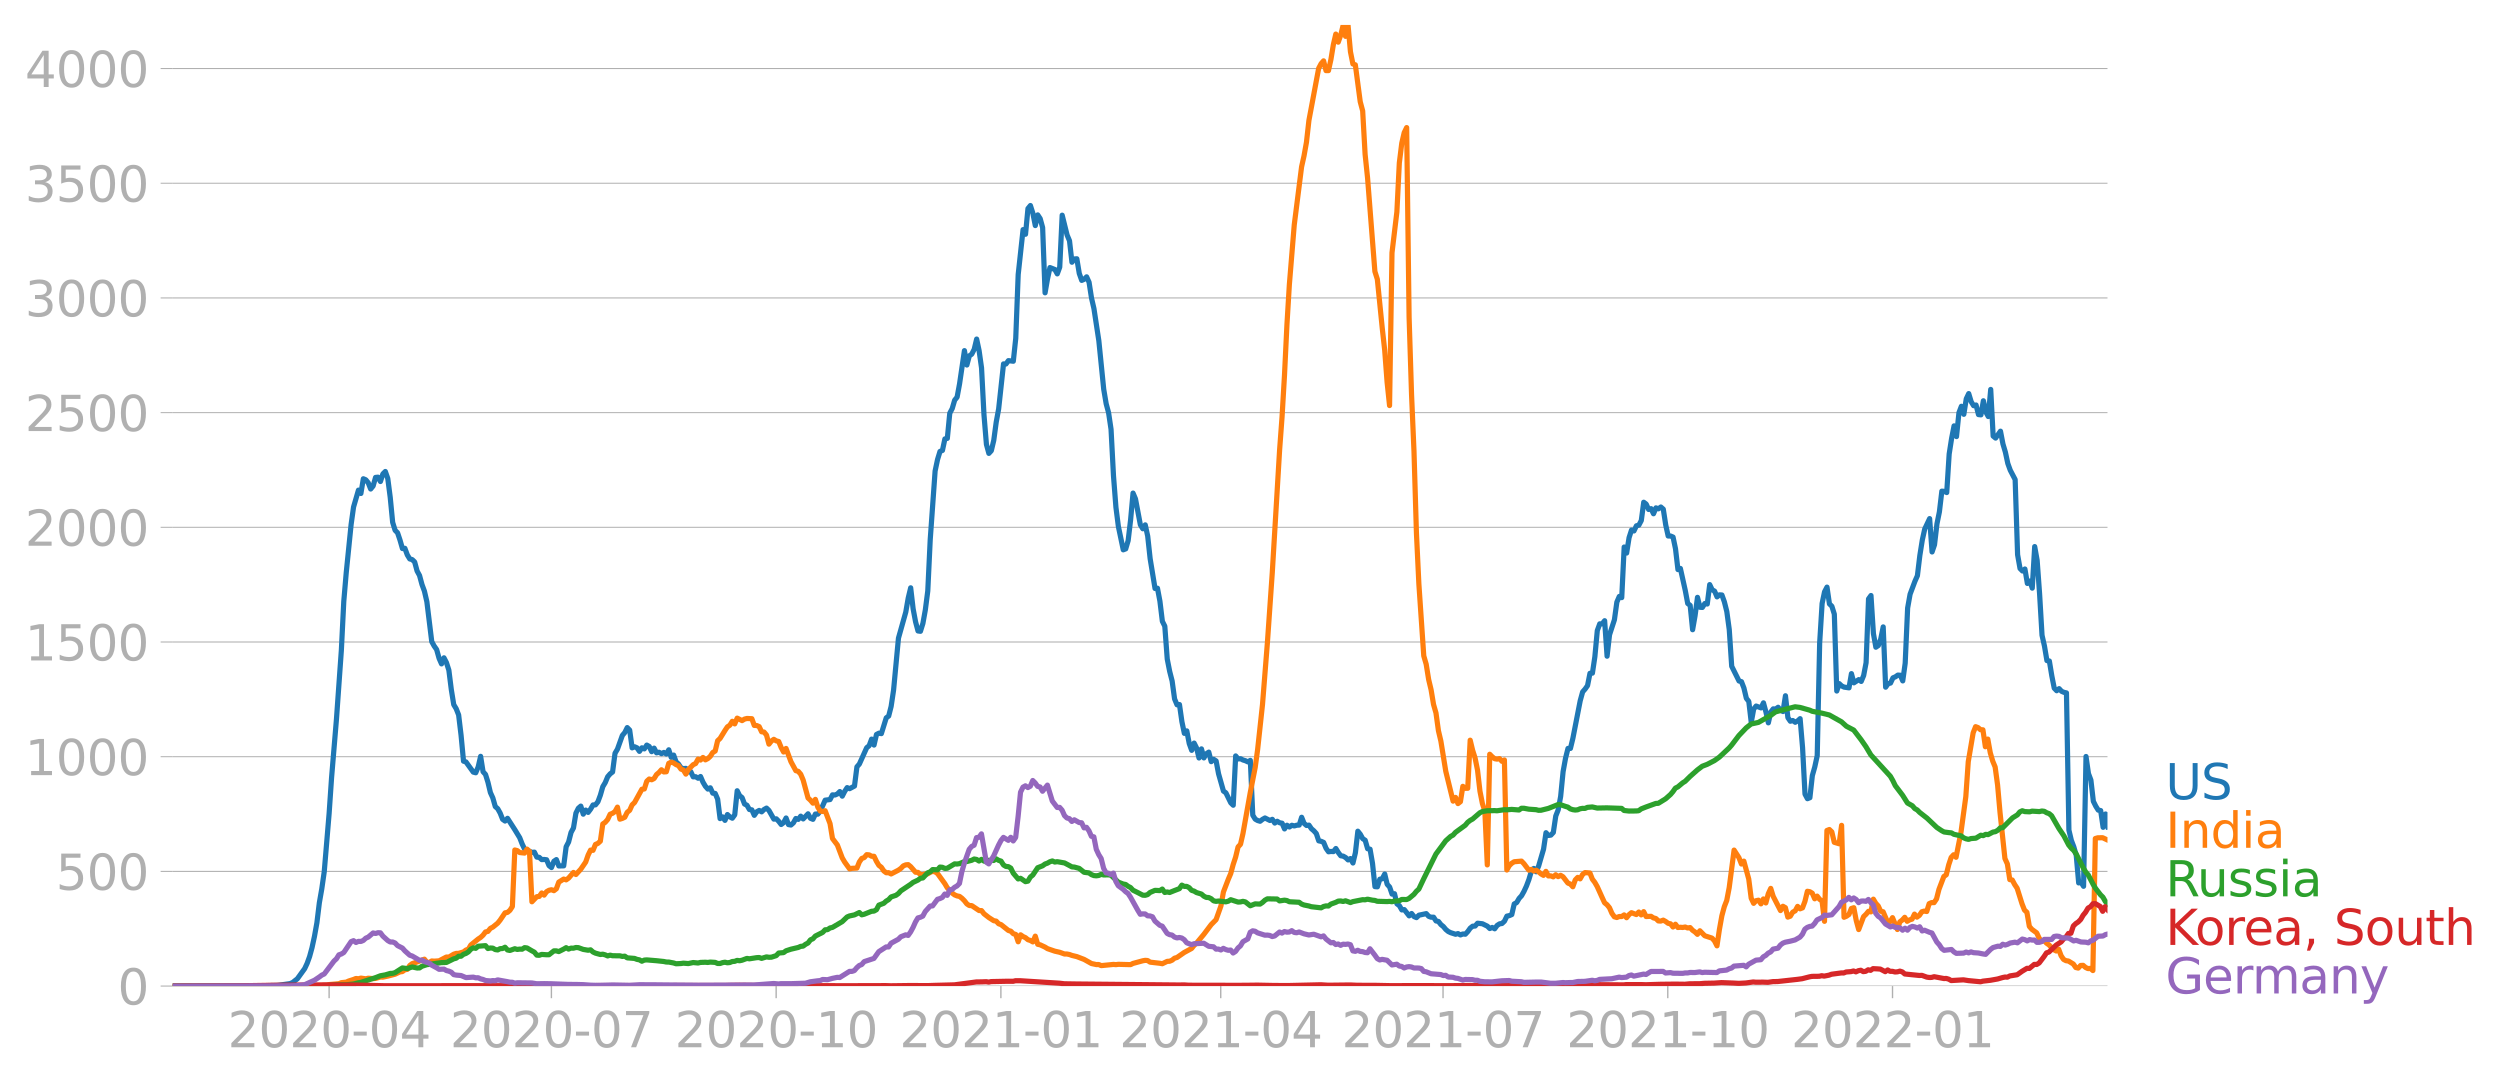 <svg xmlns:xlink="http://www.w3.org/1999/xlink" width="961.383" height="416.199" viewBox="0 0 721.038 312.149" xmlns="http://www.w3.org/2000/svg"><defs><style>*{stroke-linejoin:round;stroke-linecap:butt}</style></defs><g id="figure_1"><path d="M0 312.15h721.038V0H0v312.15z" style="fill:none" id="patch_1"/><g id="axes_1"><path d="M49.83 284.4h558V7.2h-558v277.2z" style="fill:none" id="patch_2"/><g id="matplotlib.axis_1"><g id="xtick_1"><g id="line2d_1"><defs><path id="mb7988c73c2" d="M0 0v3.5" style="stroke:#b0b0b0;stroke-width:.4"/></defs><use xlink:href="#mb7988c73c2" x="94.921" y="284.4" style="fill:#b0b0b0;stroke:#b0b0b0;stroke-width:.4"/></g><g style="fill:#b0b0b0" transform="matrix(.14 0 0 -.14 65.673 302.038)" id="text_1"><defs><path id="DejaVuSans-32" d="M1228 531h2203V0H469v531q359 372 979 998 621 627 780 809 303 340 423 576 121 236 121 464 0 372-261 606-261 235-680 235-297 0-627-103-329-103-704-313v638q381 153 712 231 332 78 607 78 725 0 1156-363 431-362 431-968 0-288-108-546-107-257-392-607-78-91-497-524-418-433-1181-1211z" transform="scale(.016)"/><path id="DejaVuSans-30" d="M2034 4250q-487 0-733-480-245-479-245-1442 0-959 245-1439 246-480 733-480 491 0 736 480 246 480 246 1439 0 963-246 1442-245 480-736 480zm0 500q785 0 1199-621 414-620 414-1801 0-1178-414-1799Q2819-91 2034-91q-784 0-1198 620-414 621-414 1799 0 1181 414 1801 414 621 1198 621z" transform="scale(.016)"/><path id="DejaVuSans-2d" d="M313 2009h1684v-512H313v512z" transform="scale(.016)"/><path id="DejaVuSans-34" d="M2419 4116 825 1625h1594v2491zm-166 550h794V1625h666v-525h-666V0h-628v1100H313v609l1940 2957z" transform="scale(.016)"/></defs><use xlink:href="#DejaVuSans-32"/><use xlink:href="#DejaVuSans-30" x="63.623"/><use xlink:href="#DejaVuSans-32" x="127.246"/><use xlink:href="#DejaVuSans-30" x="190.869"/><use xlink:href="#DejaVuSans-2d" x="254.492"/><use xlink:href="#DejaVuSans-30" x="290.576"/><use xlink:href="#DejaVuSans-34" x="354.199"/></g></g><g id="xtick_2"><use xlink:href="#mb7988c73c2" x="159.035" y="284.4" style="fill:#b0b0b0;stroke:#b0b0b0;stroke-width:.4" id="line2d_2"/><g style="fill:#b0b0b0" transform="matrix(.14 0 0 -.14 129.787 302.038)" id="text_2"><defs><path id="DejaVuSans-37" d="M525 4666h3000v-269L1831 0h-659l1594 4134H525v532z" transform="scale(.016)"/></defs><use xlink:href="#DejaVuSans-32"/><use xlink:href="#DejaVuSans-30" x="63.623"/><use xlink:href="#DejaVuSans-32" x="127.246"/><use xlink:href="#DejaVuSans-30" x="190.869"/><use xlink:href="#DejaVuSans-2d" x="254.492"/><use xlink:href="#DejaVuSans-30" x="290.576"/><use xlink:href="#DejaVuSans-37" x="354.199"/></g></g><g id="xtick_3"><use xlink:href="#mb7988c73c2" x="223.853" y="284.4" style="fill:#b0b0b0;stroke:#b0b0b0;stroke-width:.4" id="line2d_3"/><g style="fill:#b0b0b0" transform="matrix(.14 0 0 -.14 194.605 302.038)" id="text_3"><defs><path id="DejaVuSans-31" d="M794 531h1031v3560L703 3866v575l1116 225h631V531h1031V0H794v531z" transform="scale(.016)"/></defs><use xlink:href="#DejaVuSans-32"/><use xlink:href="#DejaVuSans-30" x="63.623"/><use xlink:href="#DejaVuSans-32" x="127.246"/><use xlink:href="#DejaVuSans-30" x="190.869"/><use xlink:href="#DejaVuSans-2d" x="254.492"/><use xlink:href="#DejaVuSans-31" x="290.576"/><use xlink:href="#DejaVuSans-30" x="354.199"/></g></g><g id="xtick_4"><use xlink:href="#mb7988c73c2" x="288.671" y="284.4" style="fill:#b0b0b0;stroke:#b0b0b0;stroke-width:.4" id="line2d_4"/><g style="fill:#b0b0b0" transform="matrix(.14 0 0 -.14 259.423 302.038)" id="text_4"><use xlink:href="#DejaVuSans-32"/><use xlink:href="#DejaVuSans-30" x="63.623"/><use xlink:href="#DejaVuSans-32" x="127.246"/><use xlink:href="#DejaVuSans-31" x="190.869"/><use xlink:href="#DejaVuSans-2d" x="254.492"/><use xlink:href="#DejaVuSans-30" x="290.576"/><use xlink:href="#DejaVuSans-31" x="354.199"/></g></g><g id="xtick_5"><use xlink:href="#mb7988c73c2" x="352.08" y="284.4" style="fill:#b0b0b0;stroke:#b0b0b0;stroke-width:.4" id="line2d_5"/><g style="fill:#b0b0b0" transform="matrix(.14 0 0 -.14 322.832 302.038)" id="text_5"><use xlink:href="#DejaVuSans-32"/><use xlink:href="#DejaVuSans-30" x="63.623"/><use xlink:href="#DejaVuSans-32" x="127.246"/><use xlink:href="#DejaVuSans-31" x="190.869"/><use xlink:href="#DejaVuSans-2d" x="254.492"/><use xlink:href="#DejaVuSans-30" x="290.576"/><use xlink:href="#DejaVuSans-34" x="354.199"/></g></g><g id="xtick_6"><use xlink:href="#mb7988c73c2" x="416.194" y="284.4" style="fill:#b0b0b0;stroke:#b0b0b0;stroke-width:.4" id="line2d_6"/><g style="fill:#b0b0b0" transform="matrix(.14 0 0 -.14 386.946 302.038)" id="text_6"><use xlink:href="#DejaVuSans-32"/><use xlink:href="#DejaVuSans-30" x="63.623"/><use xlink:href="#DejaVuSans-32" x="127.246"/><use xlink:href="#DejaVuSans-31" x="190.869"/><use xlink:href="#DejaVuSans-2d" x="254.492"/><use xlink:href="#DejaVuSans-30" x="290.576"/><use xlink:href="#DejaVuSans-37" x="354.199"/></g></g><g id="xtick_7"><use xlink:href="#mb7988c73c2" x="481.012" y="284.4" style="fill:#b0b0b0;stroke:#b0b0b0;stroke-width:.4" id="line2d_7"/><g style="fill:#b0b0b0" transform="matrix(.14 0 0 -.14 451.764 302.038)" id="text_7"><use xlink:href="#DejaVuSans-32"/><use xlink:href="#DejaVuSans-30" x="63.623"/><use xlink:href="#DejaVuSans-32" x="127.246"/><use xlink:href="#DejaVuSans-31" x="190.869"/><use xlink:href="#DejaVuSans-2d" x="254.492"/><use xlink:href="#DejaVuSans-31" x="290.576"/><use xlink:href="#DejaVuSans-30" x="354.199"/></g></g><g id="xtick_8"><use xlink:href="#mb7988c73c2" x="545.83" y="284.4" style="fill:#b0b0b0;stroke:#b0b0b0;stroke-width:.4" id="line2d_8"/><g style="fill:#b0b0b0" transform="matrix(.14 0 0 -.14 516.582 302.038)" id="text_8"><use xlink:href="#DejaVuSans-32"/><use xlink:href="#DejaVuSans-30" x="63.623"/><use xlink:href="#DejaVuSans-32" x="127.246"/><use xlink:href="#DejaVuSans-32" x="190.869"/><use xlink:href="#DejaVuSans-2d" x="254.492"/><use xlink:href="#DejaVuSans-30" x="290.576"/><use xlink:href="#DejaVuSans-31" x="354.199"/></g></g></g><g id="matplotlib.axis_2"><g id="ytick_1"><path d="M49.83 284.4h558" clip-path="url(#pa980df0336)" style="fill:none;stroke:#b0b0b0;stroke-width:.3;stroke-linecap:square" id="line2d_9"/><g id="line2d_10"><defs><path id="md3faea3813" d="M0 0h-3.5" style="stroke:#b0b0b0;stroke-width:.3"/></defs><use xlink:href="#md3faea3813" x="49.83" y="284.4" style="fill:#b0b0b0;stroke:#b0b0b0;stroke-width:.3"/></g><use xlink:href="#DejaVuSans-30" style="fill:#b0b0b0" transform="matrix(.14 0 0 -.14 33.922 289.719)" id="text_9"/></g><g id="ytick_2"><path d="M49.83 251.321h558" clip-path="url(#pa980df0336)" style="fill:none;stroke:#b0b0b0;stroke-width:.3;stroke-linecap:square" id="line2d_11"/><use xlink:href="#md3faea3813" x="49.83" y="251.321" style="fill:#b0b0b0;stroke:#b0b0b0;stroke-width:.3" id="line2d_12"/><g style="fill:#b0b0b0" transform="matrix(.14 0 0 -.14 16.108 256.64)" id="text_10"><defs><path id="DejaVuSans-35" d="M691 4666h2478v-532H1269V2991q137 47 274 70 138 23 276 23 781 0 1237-428 457-428 457-1159 0-753-469-1171Q2575-91 1722-91q-294 0-599 50Q819 9 494 109v635q281-153 581-228t634-75q541 0 856 284 316 284 316 772 0 487-316 771-315 285-856 285-253 0-505-56-251-56-513-175v2344z" transform="scale(.016)"/></defs><use xlink:href="#DejaVuSans-35"/><use xlink:href="#DejaVuSans-30" x="63.623"/><use xlink:href="#DejaVuSans-30" x="127.246"/></g></g><g id="ytick_3"><path d="M49.83 218.242h558" clip-path="url(#pa980df0336)" style="fill:none;stroke:#b0b0b0;stroke-width:.3;stroke-linecap:square" id="line2d_13"/><use xlink:href="#md3faea3813" x="49.83" y="218.242" style="fill:#b0b0b0;stroke:#b0b0b0;stroke-width:.3" id="line2d_14"/><g style="fill:#b0b0b0" transform="matrix(.14 0 0 -.14 7.2 223.561)" id="text_11"><use xlink:href="#DejaVuSans-31"/><use xlink:href="#DejaVuSans-30" x="63.623"/><use xlink:href="#DejaVuSans-30" x="127.246"/><use xlink:href="#DejaVuSans-30" x="190.869"/></g></g><g id="ytick_4"><path d="M49.83 185.164h558" clip-path="url(#pa980df0336)" style="fill:none;stroke:#b0b0b0;stroke-width:.3;stroke-linecap:square" id="line2d_15"/><use xlink:href="#md3faea3813" x="49.83" y="185.164" style="fill:#b0b0b0;stroke:#b0b0b0;stroke-width:.3" id="line2d_16"/><g style="fill:#b0b0b0" transform="matrix(.14 0 0 -.14 7.2 190.483)" id="text_12"><use xlink:href="#DejaVuSans-31"/><use xlink:href="#DejaVuSans-35" x="63.623"/><use xlink:href="#DejaVuSans-30" x="127.246"/><use xlink:href="#DejaVuSans-30" x="190.869"/></g></g><g id="ytick_5"><path d="M49.83 152.085h558" clip-path="url(#pa980df0336)" style="fill:none;stroke:#b0b0b0;stroke-width:.3;stroke-linecap:square" id="line2d_17"/><use xlink:href="#md3faea3813" x="49.83" y="152.085" style="fill:#b0b0b0;stroke:#b0b0b0;stroke-width:.3" id="line2d_18"/><g style="fill:#b0b0b0" transform="matrix(.14 0 0 -.14 7.2 157.404)" id="text_13"><use xlink:href="#DejaVuSans-32"/><use xlink:href="#DejaVuSans-30" x="63.623"/><use xlink:href="#DejaVuSans-30" x="127.246"/><use xlink:href="#DejaVuSans-30" x="190.869"/></g></g><g id="ytick_6"><path d="M49.83 119.006h558" clip-path="url(#pa980df0336)" style="fill:none;stroke:#b0b0b0;stroke-width:.3;stroke-linecap:square" id="line2d_19"/><use xlink:href="#md3faea3813" x="49.83" y="119.006" style="fill:#b0b0b0;stroke:#b0b0b0;stroke-width:.3" id="line2d_20"/><g style="fill:#b0b0b0" transform="matrix(.14 0 0 -.14 7.2 124.325)" id="text_14"><use xlink:href="#DejaVuSans-32"/><use xlink:href="#DejaVuSans-35" x="63.623"/><use xlink:href="#DejaVuSans-30" x="127.246"/><use xlink:href="#DejaVuSans-30" x="190.869"/></g></g><g id="ytick_7"><path d="M49.83 85.927h558" clip-path="url(#pa980df0336)" style="fill:none;stroke:#b0b0b0;stroke-width:.3;stroke-linecap:square" id="line2d_21"/><use xlink:href="#md3faea3813" x="49.83" y="85.927" style="fill:#b0b0b0;stroke:#b0b0b0;stroke-width:.3" id="line2d_22"/><g style="fill:#b0b0b0" transform="matrix(.14 0 0 -.14 7.2 91.246)" id="text_15"><defs><path id="DejaVuSans-33" d="M2597 2516q453-97 707-404 255-306 255-756 0-690-475-1069Q2609-91 1734-91q-293 0-604 58T488 141v609q262-153 574-231 313-78 654-78 593 0 904 234t311 681q0 413-289 645-289 233-804 233h-544v519h569q465 0 712 186t247 536q0 359-255 551-254 193-729 193-260 0-557-57-297-56-653-174v562q360 100 674 150t592 50q719 0 1137-327 419-326 419-882 0-388-222-655t-631-370z" transform="scale(.016)"/></defs><use xlink:href="#DejaVuSans-33"/><use xlink:href="#DejaVuSans-30" x="63.623"/><use xlink:href="#DejaVuSans-30" x="127.246"/><use xlink:href="#DejaVuSans-30" x="190.869"/></g></g><g id="ytick_8"><path d="M49.83 52.849h558" clip-path="url(#pa980df0336)" style="fill:none;stroke:#b0b0b0;stroke-width:.3;stroke-linecap:square" id="line2d_23"/><use xlink:href="#md3faea3813" x="49.83" y="52.849" style="fill:#b0b0b0;stroke:#b0b0b0;stroke-width:.3" id="line2d_24"/><g style="fill:#b0b0b0" transform="matrix(.14 0 0 -.14 7.2 58.168)" id="text_16"><use xlink:href="#DejaVuSans-33"/><use xlink:href="#DejaVuSans-35" x="63.623"/><use xlink:href="#DejaVuSans-30" x="127.246"/><use xlink:href="#DejaVuSans-30" x="190.869"/></g></g><g id="ytick_9"><path d="M49.83 19.77h558" clip-path="url(#pa980df0336)" style="fill:none;stroke:#b0b0b0;stroke-width:.3;stroke-linecap:square" id="line2d_25"/><use xlink:href="#md3faea3813" x="49.83" y="19.77" style="fill:#b0b0b0;stroke:#b0b0b0;stroke-width:.3" id="line2d_26"/><g style="fill:#b0b0b0" transform="matrix(.14 0 0 -.14 7.2 25.089)" id="text_17"><use xlink:href="#DejaVuSans-34"/><use xlink:href="#DejaVuSans-30" x="63.623"/><use xlink:href="#DejaVuSans-30" x="127.246"/><use xlink:href="#DejaVuSans-30" x="190.869"/></g></g></g><path d="m49.83 284.4 25.364-.104 4.931-.104 3.523-.5.705-.294 1.409-1.106 2.113-2.93.705-1.512.705-1.947.704-2.58.705-3.26.704-3.932.705-5.765.704-4.036.705-4.914 1.409-16.814.704-10.301 1.41-16.899 1.409-19.81.704-14.148.705-8.26 1.409-13.921.704-5.038 1.41-4.858.704.955.705-4.234.704.293.705.86.704 1.796.705-.86.704-2.477.705-.075.704 1.247.705-2.183.704-.7.705 2.004.705 5.435.704 7.23.705 2.287.704.709.705 2.098.704 2.457.705-.066.704 1.91.705 1.152.704.19.705.68.705 2.608.704 1.295.705 2.609.704 1.909.705 3.062 1.409 11.502.704 1.276.705 1.01.704 2.524.705 1.607.705-1.748.704 1.36.705 2.203.704 5.585.705 4.357.704 1.172.705 1.796.704 5.878.705 7.457.704.218 2.114 2.939.705.189.704-1.673.705-3.062.704 4.433.705.784.704 2.259.705 2.967.704 1.55.705 2.486.705.624.704 1.266.705 1.786.704.501.705-.784 2.113 3.28 1.41 2.315.704 1.805.705 1.475 2.113.954.705-.076.704 1.437.705.076.704.642.705-.037.704.085.705 1.7.705.54.704-1.806.705-.482.704 1.834 1.41-.038.704-5.5.704-1.352.705-2.76.704-1.313.705-4.272.705-1.418.704-.605.705 2.316.704-1.172.705.661.704-.935.705-1.21.704-.028.705-.889.704-1.89.705-2.457.705-1.182.704-1.691.705-.823.704-.548.705-5.396.704-1.191 1.41-3.95.704-.842.704-1.418.705.728.705 5.113.704-.312.705.303.704 1.02.705-1.02.704.302.705-1.087.704.397.705 1.493.704-1.01.705 1.35.705-.17.704.398.705-.34.704.453.705-1.21.704 2.174.705-.652.704 1.966.705.623.704 1.068.705.256.705-.085.704 1.01.705-.075.704 1.512.705-.037.704.434.705-.491.704 1.635.705 1.19.704.795.705-.36.705 1.541.704.085.705 1.645.704 5.604.705-.5.704 1.01.705-1.672.704.67.705.379.704-.974.705-6.937.705 1.418.704.548.705 1.852.704.36.705 1.228.704.095.705 1.578.704-1.02.705-.388.704.406.705-.68.705-.397.704.68 1.41 2.495.704-.085.704.718.705.917.704-.539.705-1.332.704 1.9.705.122.705-.623.704-1.257.705.255.704-.926.705.794 1.409-1.475.704 1.295.705.293.704-1.522.705.038.705-.87 1.409-3.165 1.409-.18.704-1.352.705.048.704-.303.705-.7.704 1.324.705-1.38.705-1.077.704.302 1.41-.756.704-5.538.704-.813 2.114-4.707.704-.567.705-1.909.705 1.71.704-3.052.705-.368.704.122 1.41-4.546.704-.529.704-2.769.705-4.707 1.409-14.99 2.114-7.522.704-4.055.705-2.93.704 6.04.705 3.752.704 2.646.705.095.704-2.26.705-3.912.705-5.472.704-14.8 1.41-19.782.704-3.326.704-2.316.705-.293.704-3.317.705-.16.704-7.26.705-1.341.705-2.42.704-.87.705-3.817 1.409-9.593.704 4.14.705-2.628.704-.51.705-1.39.704-2.949.705 3.327.705 4.99.704 13.534.705 8.525.704 2.59.705-.766.704-2.986.705-5.227.704-3.827 1.41-12.996.704.02.705-.965 1.409.17.704-6.606.705-18.401 1.409-12.948.704 1.332.705-7.41.704-.869.705 2.212.705 3.563.704-3.072.705 1.068.704 2.58.705 18.818.704-4.017.705-3.26 1.409.557.704 1.257.705-1.938.705-14.98 1.409 5.69.704 1.682.705 6.19.704-.935.705-.057.704 4.234.705 1.995.704-.312.705-.71.705 1.55.704 4.537.705 3.072 1.409 9.253 1.409 14.006.704 4.168.705 2.637.704 4.744.705 13.43.705 9.083.704 5.52 1.41 6.728.704-.274.704-2.381.705-5.974.704-7.73.705 1.672 1.409 7.476.705 1.134.704-1.115.705 3.242.704 6.502 1.41 8.6.704-.075.704 3.743.705 5.803.704 1.408.705 9.48.705 3.572.704 2.76.705 5.16.704 1.691.705-.066.704 4.943.705 3.365.704-.71.705 3.64.704 1.965.705-2.088.705 1.408.704 2.883.705-2.618.704 2.599.705-1.2.704-.464.705 2.741.704-.662.705.464.704 3.704 1.41 4.981.704.51 1.41 2.883.704.69.704-14.214.705.87.704-.067.705.368.704.208.705.34.705-.434.704 15.793.705 1.153.704.397.705.208.704-.549.705-.397 1.409.719.704-.322.705 1.068.705-.51.704.435.705.123.704 1.644.705-1.058.704.5.705-.491.704.19.705-.209.704-.038.705-2.249.705 1.758.704.605.705-.095.704 1.03.705.605.704.785.705 2.107.704.142.705.312.704 1.71.705.993.705-.095.704.038.705-.888.704 1.153.705.936.704.113.705.406.704.68.705-.387.704 1.276.705-2.958.705-6.21.704.88.705 1.276.704.444.705 2.457.704.132.705 4.083.704 6.71.705.057.704-2.193.705-.132.705-1.36.704 2.957.705.775.704 2.051.705-.104.704 2.911.705.53.704 1.228.705-.094 1.409 1.805.705-.671.704.888.705.293.704-.7 2.114-.453.704.785.705.255.704-.01.705 1.078.705.16.704.898.705.567.704.841.705.586.704.34 1.41.454.704-.189.704.378.705-.274.705.066.704-.765.705-.983.704-.558.705-.047.704-.813 1.41.161 1.408.69.705.68.705-.312.704.388.705-.964.704-.463.705-.104.704-.662.705-1.455.704-.151.705-.303.704-3.062.705-.397.705-1.2.704-.775.705-1.267.704-1.521.705-1.872.704-2.381.705-.822.704.954.705-1.682 1.409-4.83.705-4.754.704.794.705-.104.704-.756.705-4.754.704-1.786.705-3.865.704-7.136.705-3.884.704-2.817h.705l.705-2.901 2.113-10.84.705-2.571.704-.804.705-1.001.704-3.545.705-.056.704-4.716.705-7.561.705-1.938h.704l.705-.898.704 10.226.705-6.162 1.409-4.338.704-5.094.705-1.635.704.331.705-14.583.705 1.73.704-4.433.705-2.193.704.255.705-1.483.704-.18.705-1.333.704-5.283.705.53.704 1.55.705-.227.705 1.465.704-1.692.705.274.704-.52.705.615.704 4.555.705 3.185.704.01.705.302.704 3.364.705 6.011.705-.321 1.409 6.351.704 3.743.705.557.704 7.013.705-4.007.704-5.321.705 2.854.704.047.705-1.124.705.141.704-5.595.705 1.494.704.387.705 1.654.704-.586.705.047.704 1.966.705 2.817.704 5.188.705 10.585 2.114 4.244.704.198.705 1.824.704 2.978.705.897.704 6.03.705-3.837.704-.86 1.41.53.704-1.456.705 2.608.704 3.157.705-3.11.704-.916.705.047.704-.51.705.86.704.368.705-4.546.705 6.314.704 1.03.705-.199.704.501.705-.397.704-.642.705 8.336.704 13.43.705 1.313.704-.283.705-6.37.705-2.505.704-3.26.705-32.503.704-11.37.705-3.383.704-1.342.705 4.83.704.69.705 2.277.704 22.163.705-2.127.705.662.704.34 1.41.208.704-4.092.704 2.646 1.41-.926.704.52.704-1.692.705-3.705.705-18.401.704-.973.705 10.991.704 3.913.705-.482.704-1.88.705-3.488.704 17.38.705-1.002.704-.189.705-1.502.705-.293.704-.501.705.047.704 1.626.705-5.095.704-15.925.705-3.969 1.409-3.762.704-1.587.705-5.85.705-4.433.704-3.195 1.41-2.986.704 9.612.704-2.07.705-6.03.704-3.468.705-5.964.704.066.705.33.705-11.114.704-4.517.705-3.592.704 3.081.705-6.88.704-1.852.705 2.306.704-4.47.705-1.494.704 2.325.705 1.153.705-.189.704 2.76.705.075.704-4.054.705 3.213.704 1.323.705-7.806.704 13.449.705.576 1.409-1.985.705 3.667.704 2.373.705 3.27.704 1.947 1.41 2.693.704 21.672.704 3.978.705.719.704-.567.705 4.158.705-.69.704 2.042.705-11.975.704 3.96.705 9.64.704 11.965.705 3.129.704 4.177.705.123.704 4.262.705 3.573.705.737.704-.595.705.765.704.302.705.161.704 39.562.705 2.968.704 1.843.705 2.476.704 7.948.705-.15.705 1.124.704-37.426.705 4.905.704 1.88.705 6.125.704 1.418.705 1.124.704.132.705 4.83.704-3.837.705 3.742h0" clip-path="url(#pa980df0336)" style="fill:none;stroke:#1f77b4;stroke-width:1.5;stroke-linecap:square" id="line2d_27"/><path d="m49.83 284.4 40.16-.085 2.113-.104 2.113-.047.705-.199 2.818-.245.705-.303 1.409-.151.704-.321 1.41-.454.704-.284.704.095.705-.199 1.41.199.704-.17 1.409.113.704-.057 1.41-.396.704.028 1.409-.293 2.114-.558 1.409-.661.704-.095.705-.52.704-.113.705-1.106.704-.548 1.41-.473 2.113-.812.705.879.704.056.705-.416.704.057 1.41-.094 2.113-1.106.705.038 1.409-.85.704-.228.705-.019 1.409-.406.704-.548.705-.255.705-1.2 2.113-1.72.705-.464.704-.652.705-.926.704-.16.705-.87.704-.36 1.41-1.153.704-.878 1.41-2.09.704-.131.704-.605.705-1.078.704-16.312.705.17.704.567 1.41.151.704-1.134.705.643.704 14.535 1.41-1.465.704-.085.704-.983.705.615.704-1.002.705-.397.705-.151.704.264.705-.548.704-1.918 1.41-.88.704.228.704-.501 1.41-1.635.704.595 1.41-1.54 1.408-2.051.705-2.013.704-1.437.705.066.704-1.701.705-.302.704-.643.705-4.952.705-.492.704-.813.705-1.502.704-.284.705-.491.704-1.276.705 3.468.704-.217.705-.34.704-1.427.705-.568.705-1.568.704-.68 2.114-3.829.704-.075.705-2.23.704-.643.705.217.704-.36.705-1.143.705-.595.704-.785.705.624.704-.047.705-2.429.704-.34.705.227.704.482.705.302.704.992.705.265.705 1.172.704-1.295 1.41-1.417.704-.34.704-1.277.705.274.704-.737.705.68.704-.368.705-.642.705-1.106.704-.426.705-2.967.704-.662 1.41-2.287.704-1.058.704-.464.705-1.134.704.747.705-1.654 1.41.709.704-.435.704-.18 1.41.067.704 1.937.704.029.705.311.704 1.494.705.085.705.86.704 2.618.705-.889.704-.491.705.435.704.189.705 1.739.704 1.285.705-1.02 1.409 3.808 1.41 2.59.704.208.704.822.705 1.682 1.409 5.17.704.652.705.841.704-1.087.705 2.24.705 1.125.704.123.705-.208 1.409 3.705.704 4.3 1.41 1.871 1.408 3.724.705 1.2 1.41 1.957.704-.152 1.409-.075.704-1.768.705-1.01.704-.247.705-.84.704.056.705.397.705.019.704 1.455.705 1.163.704.538.705 1.059.704.52.705-.01.704.36 2.114-1.097.705-.51.704-.719.705-.293.704-.066.705.577 1.409 1.616.704.047.705.643.704-.019.705-.189.705-.019.704-.454.705-.255.704.133.705.491 2.113 2.93.705 1.2.704.652.705.86.705.52.704.293.705.142.704.539.705.708.704.908.705.472.704.029 2.114 1.417.705.02.704.906 1.41 1.097 1.408.907.705.123.704.756.705.255 2.114 1.683.704.207.705.728.704.208.705 2.117.704-2.003.705.5.704.322.705.586.704.227.705.406.705-1.654.704 2.344.705.151 1.409.662.704.444 2.114.728 1.409.32 1.41.502h.704l.704.142.705.264 1.409.34 2.113.813 2.114 1.182 1.41.302.704-.01.704.313 3.523-.35.705.066.704-.095 3.523.095.704-.35 2.819-.765.704-.123.705.057.704.463 2.818.321.705.132 1.409-.68.705-.038.704-.302.705-.577.704-.198 2.114-1.465 2.113-1.144.705-.888.705-.643 2.113-2.542 2.114-2.807 1.409-1.427 1.409-3.97.705-3.998 1.409-3.667.704-1.654.705-2.608.704-2.136.705-2.94.704-.755.705-3.081 2.114-11.87 1.409-7.165.704-5.17 1.41-13.014 1.408-17.749 1.41-20.263 2.113-35.366.705-9.545.704-12.003.705-14.564.704-11.672 1.41-17.21 2.113-16.73.705-3.165.704-3.942.705-6.275 2.818-15.046.704-1.323.705-.804.704 2.807h.705l.705-3.185.704-4.281.705-3.062.704 2.325.705-1.975.704-2.874.705 3.176.704-3.289.705 7.731.704 3.516.705.255 1.41 10.642.704 2.656.704 12.532.705 6.767 2.113 27.001.705 2.24 1.409 14.026.705 6.35.704 9.339.705 6.71.704-44.052 1.41-11.795.704-14.12.704-5.699.705-3.052.704-1.446.705 54.693.705 22.257.704 16.37.705 23.57.704 14.735 1.41 20.726.704 2.438.704 4.386.705 2.958.704 4.234.705 2.457.705 5.113.704 2.987 1.41 8.704 2.113 8.63.704-1.069.705 1.777.704-.548.705-4.423.705.567.704-.01.705-13.864.704 2.91.705 2.212.704 3.488.705 6.105.704 3.563.705 2.126.704 15.557.705-31.907.705.718.704.558.705.132.704-.16.705.784.704-.387.705 31.736.704-1.257.705-.68.704-.444 2.114-.18.705.737 1.409 1.872.704-.227.705.472.704-.236.705.463.704.614.705.407.705-1.144.704 1.314.705-.019.704.284.705-.605.704.538.705-.378.704.426 1.41 1.824.704.264.705.785.704-1.966.705-.728.704.416.705-1.266.704-.54 1.41.124.704 1.777.704.926.705 1.228 1.41 3.129.704 1.521.704.567.705.86.704 1.617.705 1.001.704.208.705-.283h.704l.705-.463.705.803.704-.879.705-.567 1.409.53.704-.719.705.822.704-.935.705 1.408 1.409-.066.705.463.704.18.705.69.704.047.705-.275.704.388.705.53.704.15.705.908.704-.794.705.945.705-.066.704.056.705-.132.704.284.705-.123.704.775.705.491.704.68.705-1.02 1.409 1.437 2.114.69.704.812.705 1.4.704-4.726.705-3.942.704-2.618.705-1.814.704-3.667 1.41-10.84 1.409 2.192.704 1.815.705-.822 1.409 5.16.704 5.52.705 1.483.704-.756.705-.142.705 1.05.704-1.409.705 1.144.704-2.647.705-1.54.704 2.278 2.114 4.11.704-1.228.705.397.705 2.722.704-.265.705-1.172.704-.368.705-1.286.704.7.705-.274.704-1.872.705-2.91.704.122.705.435.705 1.607.704-.766.705.917.704.473.705 5.869.704-26.19.705-.283.704.68.705 3.006 1.409.425.705-5.311.704 26.51.705-.302.704-.492.705-1.739.704-.217.705 3.714.704 2.58 1.41-3.733.704-.67.705-.86.704.16.705-3.658.704 1.2.705.766.704 1.512.705.151L544.42 266l.704-.18.705-1.153 1.41 3.412.704-2.193.704-.538.705-.775.704 1.143.705-.406.704-.218.705-1.446.704.87.705-.52.705-1.03.704-.199.705.123.704-2.258.705-.312.704.01.705-1.05.704-2.76 1.41-3.714.704-.51.705-2.873.704-2.117.705-.775.704.718 1.41-7.098 1.408-10.377.705-10.094 1.409-8.317.705-1.777.704.265.705.605.704.038.705 4.876.704-2.202.705 3.922.704 2.41.705 1.711.704 5.189.705 7.948 1.41 13.26.704 1.56.704 4.526.705.104.704 1.324.705 1.058 1.409 4.49.704 1.795.705.662.705 4.064.704.822 1.41 1.04.704 1.512.704.954.705-.321.704.803.705.501 1.409 1.418.705.359.704-.51.705 1.89.704 1.049.705.368.704.104 1.41.86.704 1.002.704.17.705-.756.705-.038.704.605.705.34.704-.066.705.624.704-38.078.705-.208 1.409-.019 1.409.662h0" clip-path="url(#pa980df0336)" style="fill:none;stroke:#ff7f0e;stroke-width:1.5;stroke-linecap:square" id="line2d_28"/><path d="m49.83 284.4 43.682-.076 3.523-.293h2.818l2.113-.226 1.41-.36.704-.104 4.227-1.37 1.41-.548 1.408-.255 1.41-.416.704-.028.705-.208 2.113-1.352 1.41.199 1.408-.482 1.41.302.704-.019.705-.482 1.409-.454 4.227-.595 1.41-.047 2.113-1.04.704-.189.705-.557.704-.01.705-.558.704-.245.705-.444.705-.775.704-.397.705.141.704-.605 2.114-.17.704.832.705-.151.704.038.705.416.705.103.704-.368.705-.038.704-.369.705.785.704.142 1.41-.501.704.208.704-.095.705.02.705-.445.704.094 1.41.832.704.378.704.86.705.047.704-.255 1.41.095.704-.01 1.41-1.105h.704l.704.198 1.41-.709.704-.416.704.407.705-.274.704.019.705-.199.705.038 1.409.51 1.409.237.704-.114.705.624.704.33 1.41.388.704-.085.705.19.704.311.705-.227.704.17 2.114.02.704.179.705-.076.704.482 2.114.17.705.274.704.133.705.397.704-.322.705-.056 2.818.236 2.114.227.704.15.705.01 1.409.265.704.227 1.41-.066.704-.104 1.41.113 1.408-.293 1.41.132.704-.17 1.409-.047.704.057.705-.104 1.41.085.704.312.704.01.705-.247.704-.122.705.16.704-.075.705-.284.704-.057.705-.274.705.104.704-.15 1.41-.52.704.113 2.113-.331.705-.038.704.246 1.41-.425.704.104.705-.02 1.409-.453.704-.747 1.41-.123.704-.52 1.409-.462 2.114-.501.704-.312.705-.076.704-.53.705-.368.704-.916.705-.303.704-.784 2.114-1.068.705-.737.704-.048.705-.482.704-.16 2.818-1.664 1.41-1.351.704-.293 1.41-.303 1.408-.68.705.661.704-.17 2.114-.85.705-.057.704-.397.705-1.323 1.409-.53.704-.633.705-.425.704-.775 1.41-.472.704-.51.705-.776 2.818-1.88.704-.549 1.41-.67.704-.52.704-.095 1.41-1.493.704-.265.705-.662 1.409.067.704-.785.705.066.704.322.705-.057 2.114-1.257.704.047.705-.113 1.409-.596.704-.01 1.41-.358.704-.369.704.123.705.454.705-.473.704.482.705.19.704-.407 1.41.047.704-.463.704.425.705.227.704 1.106.705.435.705.056.704.426.705 1.455 1.409 1.663.704-.18 1.41.965.704-.151.704-1.172.705-.586 1.41-2.108 1.408-.557.705-.51.704-.256.705-.406.704-.227.705.312.704-.104 2.114.368 1.41.747.704.387.704.048 1.41.387 1.408 1.125 1.41.17.704.5.705.275.704.066.705-.104.704-.321.705.18 1.409-.038.704.122 2.114 1.985 1.41.548.704.123.704.53.705.359.704.765 1.41.7 1.409.737.704.038.705-.208.704-.615 1.41-.605 1.408.067.705-.435.704.973.705-.141.705.15 1.409-.566 1.409-.539.704-1.011.705.359h.704l.705.368.704.775.705.208.705.426 1.409.425.704.614.705.36.704.037.705.34.704.615.705.142.704-.086 2.114.227.705-.18.704-.434 2.114.68.704-.037.705-.17.704.16 1.41 1.115 1.409-.548 1.409.066.704-.472.705-.652.704-.397 2.819.056.704.54 1.41-.209.704.114.704.34 2.818.151.705.52.705.265 1.409.283.704.217 2.818.322.705-.388.704-.17.705.029.705-.549 1.409-.51.704-.35.705-.047.704.151.705-.198 1.409.51.704-.274 2.819-.557.704.037.705-.18 1.409.284.704.076.705.246 2.818.085.705-.057.704.104.705-.19 1.409-.084.704-.388 1.41.029.704-.322 1.41-1.181.704-.87.704-.642 1.41-2.987 3.522-7.126 2.818-3.809 1.41-1.266.704-.388.704-.784 2.819-2.06.704-.841.705-.549.704-.387 2.114-1.824.704-.34 1.41-.237 2.113-.038.705.048 2.113-.312.705.038 1.409-.123 2.114.17.704-.501h.705l1.409.265 2.113.15.705.18.704-.018 2.114-.53 2.818-1.115.705.047 1.409.482.704.208.705.51.705.227.704.104.705-.066.704-.293.705-.123.704.02.705-.303 1.409-.123 1.409.321 2.818-.056 4.227.15.705.606 1.41.16 2.113-.028.704-.066.705-.52 1.409-.558 2.818-1.02.705-.029 2.113-1.304 1.41-1.247.704-.823.704-1.01.705-.35 1.41-1.182.704-.435 1.409-1.399 2.113-1.88 1.41-1.068 1.409-.539 2.113-1.096 1.41-.993 2.817-2.646.705-.803 2.114-2.779 2.113-2.22 1.41-1.107 2.113-.463 3.523-2.013 1.409-1.02 2.818-.757 2.818-.709 1.41.18 2.817.794.705.321 2.818.539 2.114.52 3.523 1.975 1.409 1.276 2.113 1.106 2.114 2.76 1.409 2.031 1.41 2.363 5.635 6.172.705 1.228.705 1.456 2.113 2.788 1.41 2.24 1.408.794.705.813.704.396.705.71 2.114 1.653 2.818 2.675 1.409.945.704.369 1.41.189.704.066.705.416 2.113.463.705.557.704.284.705.16.704-.236 1.41-.113 1.409-.85.704.113.705-.36.704.067 1.41-.728.704-.123.704-.416.705-.68.705-.047 2.818-2.826 1.409-.88.704-.85.705-.33.704.245 1.41.066.704-.198 2.114.132.704-.17.705.094.704.416.705.255.704.605 2.114 3.677 1.41 2.098 1.408 2.675.705.87.704.651.705.974 2.114 4.168.704 1.153.705.812 1.409 2.722.704 1.163 1.41 1.824.704.7.704 1.247.705.728h0" clip-path="url(#pa980df0336)" style="fill:none;stroke:#2ca02c;stroke-width:1.5;stroke-linecap:square" id="line2d_29"/><path d="m49.83 284.4 19.727-.095 9.16-.141 16.908-.123 3.523.075 2.114-.037 4.227.085 5.636.141 97.932-.085 4.228-.066 4.227.048 24.659.094h3.523l9.863-.028 1.41.047 5.636-.076 4.932.029 2.113-.076 5.637-.151 6.34-.841 1.41-.01 1.409-.056.704.122.705-.15 4.932-.105 1.409.02.704-.171 1.41.01 11.272.708 1.41.17 3.522.057 29.59.293 1.41-.028 1.409.094 7.045.01 6.341.019 2.114-.01 2.114-.019 2.113-.028 4.932.104 4.227.01 9.16-.218 2.113.132 6.34-.075 2.115.094 4.931.01 4.932.104 5.637-.029 3.522.01 7.75.01 4.932-.03 4.227.02 8.455-.085 1.409-.02 2.818.01 7.046-.104 1.409-.038 4.227-.15 2.114-.105 2.113.02 3.523.198 1.41.01 4.93.037 1.41.01.705-.086 2.818.01 1.409-.01 1.409.048 4.227-.133 4.227-.047 2.114.028.705.01 1.409-.133 2.818-.018 1.409-.123 2.818-.057 2.114-.142 3.523.133 1.409.085 2.113-.114 2.114-.293.704.076 2.114-.02 1.41.048 1.408-.198 1.41-.029 5.636-.623 1.409-.19 2.113-.538.705-.133 2.114-.028.704-.17.705.123 1.409-.274.704-.265 2.819-.378.704.01.705-.284 1.409-.104.704-.189.705.255.704-.33.705-.133.704.397.705-.085.705-.444.704.16.705-.491 1.409.076.704.056 1.41.738.704-.492.704.406h.705l.705.18.704-.047.705-.199.704.227.705.596 4.227.434.705-.038 1.409.51.704.105.705-.02.704-.207 2.818.53.705-.02.705.208.704.397 3.523-.208 1.409.218 3.523.34.704-.18 2.114-.245 2.113-.378 1.41-.407.704-.151.705.038.704-.36 2.114-.34 1.409-1.001 1.409-.851.705.019 1.409-1.163.704.029.705-.435 1.409-1.852.704-1.059.705-.236 2.114-2.023 1.409-.907.704-.85.705-.577.704-1.011.705-.057.704-2.108.705-.68.704-.473.705-.718.705-1.22.704-.86.705-1.2.704-.387.705-.86.704-.038 1.41.822.704 1.39.704-1.333.705.898h0" clip-path="url(#pa980df0336)" style="fill:none;stroke:#d62728;stroke-width:1.5;stroke-linecap:square" id="line2d_30"/><path d="m49.83 284.4 32.41-.076 2.113-.019 1.409-.047 2.113-.264 2.819-1.276 1.409-.945.704-.53.705-.33 2.818-3.734.705-.652.704-1.134.705-.246.704-.425 2.114-3.138.704-.283.705.52.704-.322.705.029.705-.293.704-.652.705-.312 1.409-1.191.704.151.705-.227.704.038.705.945 1.409 1.276.705.416h.704l.705.293.704.746 1.41.719.704.803 1.409 1.257.704.227 1.41.822.704.435.705-.085.704.453 1.41.416.704.605 1.409.756.704.435 1.41-.057.704.416.705.17.704.303.705.7.704.14 1.41.124 1.408.595 2.114-.132.705.189.704-.01.705.322.704.17.705.302 1.409.123.704-.104.705.047.705-.245 2.818.51.704.151.705.02.704.264.705-.114 4.227.057 1.41.227 2.113-.038 2.114.038 4.931.189 2.114.01 2.114.056 2.113.151 2.114.057 2.818-.066 1.41-.047 4.931.104 2.818-.17 4.227.018 3.523.038 7.75.066 1.41.02 16.204-.076 5.636-.426 1.41.133.704-.095 2.818.01 4.227-.133 1.41-.416 2.113-.283.705-.057.704-.321 1.41.066 1.408-.387 1.41-.293.704.047 2.818-1.768h.705l.704-.236.705-.841.704-.624.705-.274.704-.841 2.819-.926 1.409-1.957 2.113-1.36.705.009.704-1.068 2.114-1.153.705-.718 1.409-.558.704.17.705-.992.704-1.304.705-1.57.704-1.18.705-.19.704-.33.705-1.314 1.41-1.579.704-.056 1.409-1.9.704-.208.705-.33.704-.974.705.369.704-1.57.705-.122.705-.624.704-.387.705-.728.704-3.422.705-2.438 1.409-3.979.704-.831.705-.36.704-2.183.705-.094.705-.983 1.409 8.156.704.5 1.41-2.296 1.408-3.11.705-1.332.704-.907 1.41.85.704-.869.705 1.04.704-1.002.705-6.002.704-7.06.705-1.445.704-.388.705.5.704-.387.705-1.644.705.709.704.973.705.19.704 1.218 1.41-1.757 1.408 4.583 1.41 1.862.704-.028.705.813.704 1.569.705.68.704.189.705.803.704-.472 1.41.794.704.066.704 1.465.705-.151.705.992.704 1.588.705.16.704 3.592.705 1.53.704 1.135.705 2.826.704 1.304.705.123.704.397.705-.444.705 2.39.704 1.248 1.41 1.03.704.69.704.51.705 1.069 2.113 3.79.705 1.143.705-.113.704.019.705.538.704.038.705.246.704 1.229 1.41 1.228.704.246 1.409 2.089.705.359.704.113.705.577.704.245.705-.122.704.16.705.482.704.889 1.41.548.704-.274 2.818-.142 1.41.879 1.408.151.705.662.704-.01.705.255.705-.463.704.35.705.208.704-.066.705.85.704-.463.705-.992.704-.605.705-1.19 1.409-.804.705-1.928.704-.416.705.123.704.463 2.114.671.704-.028.705.104.704.321.705-.17 1.41-1.134.704.302.704-.444.705.18.704-.048.705-.387.704.51.705.095.704-.227 1.41.53 1.409.34 1.409-.218 2.113.747.705-.265.704.888 1.41 1.106.704-.094.705.586.704-.152.705.388.704-.34.705.066.704-.104.705.198.704 1.777.705.132.705-.302.704.321.705.066.704.246.705.066.704-1.134 1.41 1.834.704 1.002.704.387.705-.17 1.41.255 1.408 1.361 1.41-.217.704.529.704.113.705.445.704-.284.705-.104.705.104.704.284 1.41.018.704.152.704.812.705.114 1.409.567 2.818.236.705.284.704-.066.705.491 1.409.076.704.245.705.076 1.409.491.705-.18 2.113.048.705.19.704-.01.705.293 1.409.15 2.114.02 2.818-.312 2.113-.076.705.199 2.818.151.705.18 3.522-.085 1.41-.01 2.818.36 1.409-.01 2.113-.208.705.057 1.409-.057h.705l1.409-.293 2.113-.047 2.114-.312.704.15.705-.112.705-.293 3.522-.19 2.114-.453.704.123 1.41-.123.704-.454.705-.17.704.33 2.818-.585.705.113 1.409-.87 3.523-.018.704.454 1.41-.114.704.18 2.818.038.705-.123.704.01.705-.143 1.409.02 1.409-.19.704.199.705-.095 1.41.038 2.113.047.704-.482 2.114-.227.704-.378.705-.208.705-.557 2.818-.236.704.444.705-.756 2.113-1.172 1.41-.133.704-.831.705-.397.704-.662.705-.35.704-.812 1.41-.265.704-.907.704-.548.705-.274 1.41-.284 1.408-.369 1.41-.803.704-.822.704-1.475.705-.52.704-.273.705-.104.705-.747.704-1.05 1.41-.66.704-.71.704.095 1.41-.18 2.113-2.381.705-1.248 1.409-.69.704-.7.705.7.704-.538.705.444.704.907.705-.454.704-.028.705.104.705-.539.704.917.705.633.704 2.43.705.869.704.472 1.41 1.758 1.408.841.705-.255.705.397.704.01.705.15.704.643.705-.567.704.558.705-.794.704-.293.705.151.704.322.705-.36.705 1.2.704-.207 1.41.595.704.208 1.409 2.59.704.775.705 1.096.704.53 2.114-.246.705.69.704.434 2.114-.075.704-.312.705.246.704-.284.705.227 1.41.094 1.408.284.705.104 1.409-1.418.704-.529 1.41-.406.704.066.705-.624.704.236.705-.217.704-.36 1.41-.254.704.189 1.409-1.087.704.17.705.359.705-.378.704.151.705-.019.704.671.705-.019.704-.226.705-.615 1.409.01h.704l.705-.841.705-.123.704.075.705.397 2.113.114 1.41.812.704-.18 1.409.483 1.41.066.704.18.704-.567.705-.208 1.409-1.125 1.409-.066.704-.407.705-.18h0" clip-path="url(#pa980df0336)" style="fill:none;stroke:#9467bd;stroke-width:1.5;stroke-linecap:square" id="line2d_31"/><g style="fill:#1f77b4" transform="matrix(.14 0 0 -.14 624.57 230.524)" id="text_18"><defs><path id="DejaVuSans-55" d="M556 4666h635V1831q0-750 271-1080 272-329 882-329 606 0 878 329 272 330 272 1080v2835h634V1753q0-912-452-1378Q3225-91 2344-91q-885 0-1337 466-451 466-451 1378v2913z" transform="scale(.016)"/><path id="DejaVuSans-53" d="M3425 4513v-616q-359 172-678 256-319 85-616 85-515 0-795-200t-280-569q0-310 186-468 186-157 705-254l381-78q706-135 1042-474t336-907q0-679-455-1029Q2797-91 1919-91q-331 0-705 75-373 75-773 222v650q384-215 753-325 369-109 725-109 540 0 834 212 294 213 294 607 0 343-211 537t-692 291l-385 75q-706 140-1022 440-315 300-315 835 0 619 436 975t1201 356q329 0 669-60 341-59 697-177z" transform="scale(.016)"/></defs><use xlink:href="#DejaVuSans-55"/><use xlink:href="#DejaVuSans-53" x="73.193"/></g><g style="fill:#ff7f0e" transform="matrix(.14 0 0 -.14 624.57 244.524)" id="text_19"><defs><path id="DejaVuSans-49" d="M628 4666h631V0H628v4666z" transform="scale(.016)"/><path id="DejaVuSans-6e" d="M3513 2113V0h-575v2094q0 497-194 743-194 247-581 247-466 0-735-297-269-296-269-809V0H581v3500h578v-544q207 316 486 472 280 156 646 156 603 0 912-373 310-373 310-1098z" transform="scale(.016)"/><path id="DejaVuSans-64" d="M2906 2969v1894h575V0h-575v525q-181-312-458-464-276-152-664-152-634 0-1033 506-398 507-398 1332t398 1331q399 506 1033 506 388 0 664-152 277-151 458-463zM947 1747q0-634 261-995t717-361q456 0 718 361 263 361 263 995t-263 995q-262 361-718 361t-717-361q-261-361-261-995z" transform="scale(.016)"/><path id="DejaVuSans-69" d="M603 3500h575V0H603v3500zm0 1363h575v-729H603v729z" transform="scale(.016)"/><path id="DejaVuSans-61" d="M2194 1759q-697 0-966-159t-269-544q0-306 202-486 202-179 548-179 479 0 768 339t289 901v128h-572zm1147 238V0h-575v531q-197-318-491-470T1556-91q-537 0-855 302-317 302-317 808 0 590 395 890 396 300 1180 300h807v57q0 397-261 614t-733 217q-300 0-585-72-284-72-546-216v532q315 122 612 182 297 61 578 61 760 0 1135-394 375-393 375-1193z" transform="scale(.016)"/></defs><use xlink:href="#DejaVuSans-49"/><use xlink:href="#DejaVuSans-6e" x="29.492"/><use xlink:href="#DejaVuSans-64" x="92.871"/><use xlink:href="#DejaVuSans-69" x="156.348"/><use xlink:href="#DejaVuSans-61" x="184.131"/></g><g style="fill:#2ca02c" transform="matrix(.14 0 0 -.14 624.57 258.524)" id="text_20"><defs><path id="DejaVuSans-52" d="M2841 2188q203-69 395-294t386-619L4263 0h-679l-596 1197q-232 469-449 622t-592 153h-688V0H628v4666h1425q800 0 1194-335 394-334 394-1009 0-441-205-732-205-290-595-402zM1259 4147V2491h794q456 0 689 211t233 620q0 409-233 617t-689 208h-794z" transform="scale(.016)"/><path id="DejaVuSans-75" d="M544 1381v2119h575V1403q0-497 193-746 194-248 582-248 465 0 735 297 271 297 271 810v1984h575V0h-575v538q-209-319-486-474-276-155-642-155-603 0-916 375-312 375-312 1097zm1447 2203z" transform="scale(.016)"/><path id="DejaVuSans-73" d="M2834 3397v-544q-243 125-506 187-262 63-544 63-428 0-642-131t-214-394q0-200 153-314t616-217l197-44q612-131 870-370t258-667q0-488-386-773Q2250-91 1575-91q-281 0-586 55T347 128v594q319-166 628-249 309-82 613-82 406 0 624 139 219 139 219 392 0 234-158 359-157 125-692 241l-200 47q-534 112-772 345-237 233-237 639 0 494 350 762 350 269 994 269 318 0 599-47 282-46 519-140z" transform="scale(.016)"/></defs><use xlink:href="#DejaVuSans-52"/><use xlink:href="#DejaVuSans-75" x="64.982"/><use xlink:href="#DejaVuSans-73" x="128.361"/><use xlink:href="#DejaVuSans-73" x="180.461"/><use xlink:href="#DejaVuSans-69" x="232.561"/><use xlink:href="#DejaVuSans-61" x="260.344"/></g><g style="fill:#d62728" transform="matrix(.14 0 0 -.14 624.57 272.524)" id="text_21"><defs><path id="DejaVuSans-4b" d="M628 4666h631V2694l2094 1972h813L1850 2491 4331 0h-831L1259 2247V0H628v4666z" transform="scale(.016)"/><path id="DejaVuSans-6f" d="M1959 3097q-462 0-731-361t-269-989q0-628 267-989 268-361 733-361 460 0 728 362 269 363 269 988 0 622-269 986-268 364-728 364zm0 487q750 0 1178-488 429-487 429-1349 0-859-429-1349Q2709-91 1959-91q-753 0-1180 489-426 490-426 1349 0 862 426 1349 427 488 1180 488z" transform="scale(.016)"/><path id="DejaVuSans-72" d="M2631 2963q-97 56-211 82-114 27-251 27-488 0-749-317t-261-911V0H581v3500h578v-544q182 319 472 473 291 155 707 155 59 0 131-8 72-7 159-23l3-590z" transform="scale(.016)"/><path id="DejaVuSans-65" d="M3597 1894v-281H953q38-594 358-905t892-311q331 0 642 81t618 244V178Q3153 47 2828-22t-659-69q-838 0-1327 487-489 488-489 1320 0 859 464 1363 464 505 1252 505 706 0 1117-455 411-454 411-1235zm-575 169q-6 471-264 752-258 282-683 282-481 0-770-272t-333-766l2050 4z" transform="scale(.016)"/><path id="DejaVuSans-2c" d="M750 794h659V256L897-744H494L750 256v538z" transform="scale(.016)"/><path id="DejaVuSans-74" d="M1172 4494v-994h1184v-447H1172V1153q0-428 117-550t477-122h590V0h-590q-666 0-919 248-253 249-253 905v1900H172v447h422v994h578z" transform="scale(.016)"/><path id="DejaVuSans-68" d="M3513 2113V0h-575v2094q0 497-194 743-194 247-581 247-466 0-735-297-269-296-269-809V0H581v4863h578V2956q207 316 486 472 280 156 646 156 603 0 912-373 310-373 310-1098z" transform="scale(.016)"/></defs><use xlink:href="#DejaVuSans-4b"/><use xlink:href="#DejaVuSans-6f" x="60.576"/><use xlink:href="#DejaVuSans-72" x="121.758"/><use xlink:href="#DejaVuSans-65" x="160.621"/><use xlink:href="#DejaVuSans-61" x="222.145"/><use xlink:href="#DejaVuSans-2c" x="283.424"/><use xlink:href="#DejaVuSans-20" x="315.211"/><use xlink:href="#DejaVuSans-53" x="346.998"/><use xlink:href="#DejaVuSans-6f" x="410.475"/><use xlink:href="#DejaVuSans-75" x="471.656"/><use xlink:href="#DejaVuSans-74" x="535.035"/><use xlink:href="#DejaVuSans-68" x="574.244"/></g><g style="fill:#9467bd" transform="matrix(.14 0 0 -.14 624.57 286.524)" id="text_22"><defs><path id="DejaVuSans-47" d="M3809 666v1253H2778v519h1656V434q-365-259-806-392-440-133-940-133-1094 0-1712 639-617 640-617 1780 0 1144 617 1783 618 639 1712 639 456 0 867-113 411-112 758-331v-672q-350 297-744 447t-828 150q-857 0-1287-478-429-478-429-1425 0-944 429-1422 430-478 1287-478 334 0 596 58 263 58 472 180z" transform="scale(.016)"/><path id="DejaVuSans-6d" d="M3328 2828q216 388 516 572t706 184q547 0 844-383 297-382 297-1088V0h-578v2094q0 503-179 746-178 244-543 244-447 0-707-297-259-296-259-809V0h-578v2094q0 506-178 748t-550 242q-441 0-701-298-259-298-259-808V0H581v3500h578v-544q197 322 472 475t653 153q382 0 649-194 267-193 395-562z" transform="scale(.016)"/><path id="DejaVuSans-79" d="M2059-325q-243-625-475-815-231-191-618-191H506v481h338q237 0 368 113 132 112 291 531l103 262L191 3500h609L1894 763l1094 2737h609L2059-325z" transform="scale(.016)"/></defs><use xlink:href="#DejaVuSans-47"/><use xlink:href="#DejaVuSans-65" x="77.49"/><use xlink:href="#DejaVuSans-72" x="139.014"/><use xlink:href="#DejaVuSans-6d" x="178.377"/><use xlink:href="#DejaVuSans-61" x="275.789"/><use xlink:href="#DejaVuSans-6e" x="337.068"/><use xlink:href="#DejaVuSans-79" x="400.447"/></g></g></g><defs><clipPath id="pa980df0336"><path d="M49.83 7.2h558v277.2h-558z"/></clipPath></defs></svg>